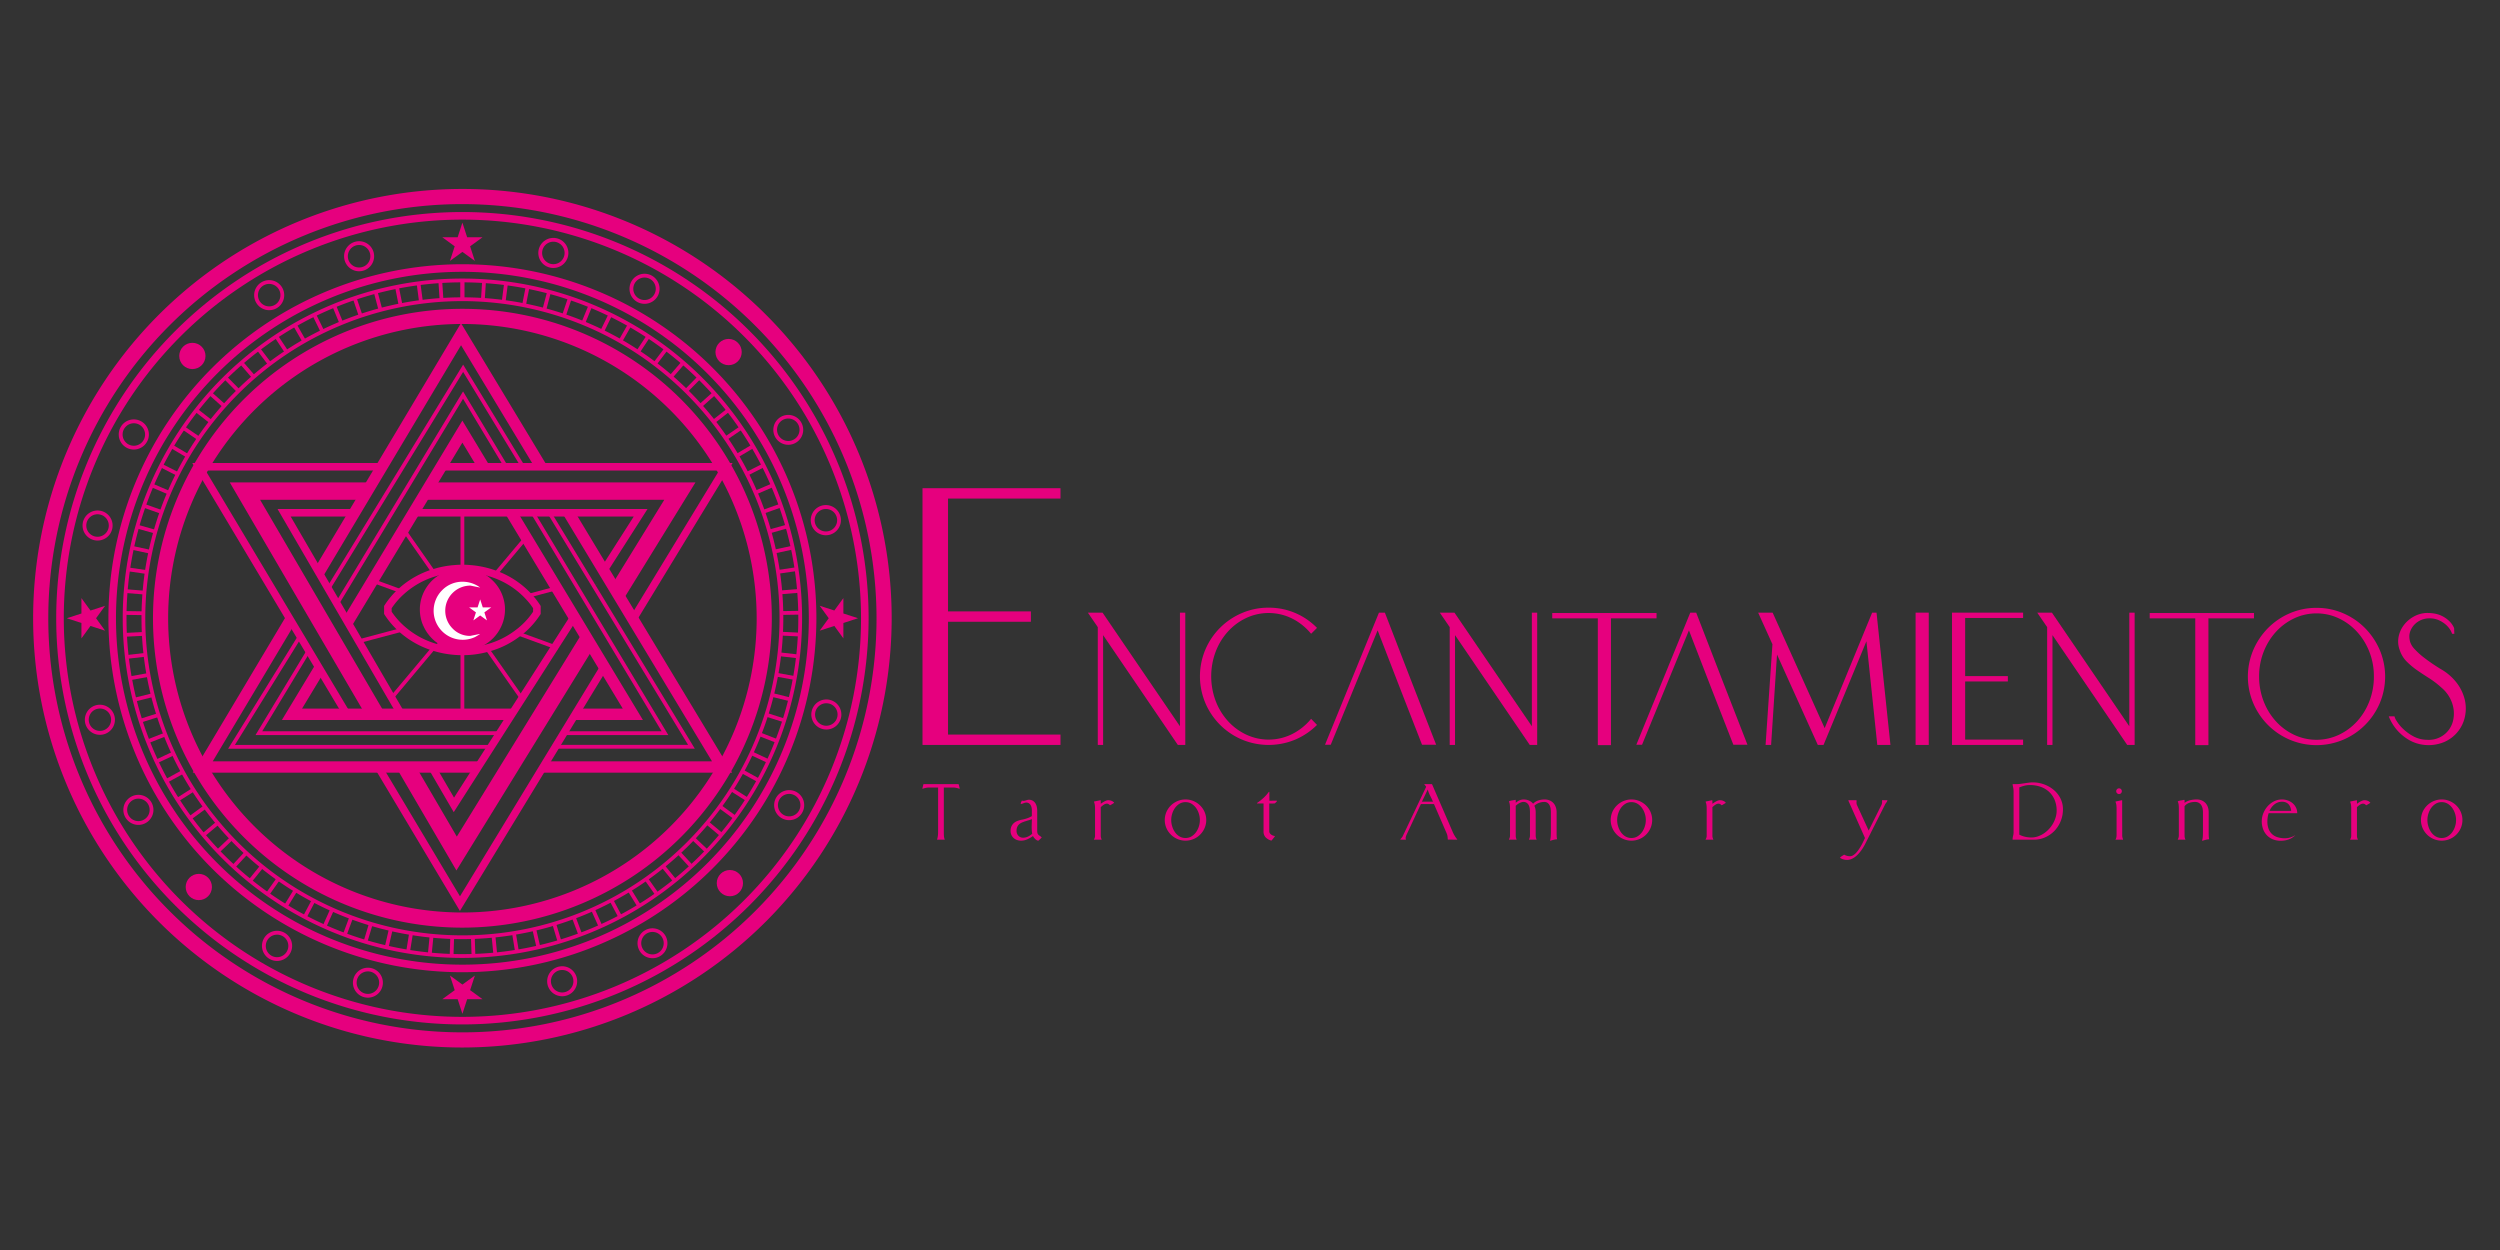 <svg id="Capa_1" data-name="Capa 1" xmlns="http://www.w3.org/2000/svg" viewBox="0 0 400 200"><rect x="0" y="0" width="400" height="200" fill="#333333" stroke="none"/><title>Encantamientos</title><polygon points="95.202 93.545 95.202 93.533 96.414 93.533 95.202 93.545" fill="#e6007e"/><path d="M73.985,148.424a49.506,49.506,0,1,1,49.506-49.506A49.562,49.562,0,0,1,73.985,148.424Zm0-96.587a47.081,47.081,0,1,0,47.082,47.082A47.135,47.135,0,0,0,73.985,51.836Z" fill="#e6007e"/><path d="M73.985,150.263A51.345,51.345,0,1,1,125.33,98.918,51.403,51.403,0,0,1,73.985,150.263Zm0-102.084a50.739,50.739,0,1,0,50.739,50.739A50.796,50.796,0,0,0,73.985,48.179Z" fill="#e6007e"/><path d="M73.985,153.267a54.349,54.349,0,1,1,54.349-54.349A54.41,54.41,0,0,1,73.985,153.267Zm0-108.092a53.743,53.743,0,1,0,53.743,53.743A53.803,53.803,0,0,0,73.985,45.175Z" fill="#e6007e"/><path d="M73.985,155.557a56.639,56.639,0,1,1,56.639-56.639A56.703,56.703,0,0,1,73.985,155.557Zm0-112.066a55.427,55.427,0,1,0,55.427,55.427A55.49,55.49,0,0,0,73.985,43.491Z" fill="#e6007e"/><path d="M73.985,163.909a64.991,64.991,0,1,1,64.992-64.991A65.064,65.064,0,0,1,73.985,163.909Zm0-128.77a63.779,63.779,0,1,0,63.779,63.779A63.851,63.851,0,0,0,73.985,35.139Z" fill="#e6007e"/><path d="M73.985,167.601a68.684,68.684,0,1,1,68.684-68.683A68.761,68.761,0,0,1,73.985,167.601Zm0-134.943a66.259,66.259,0,1,0,66.259,66.26A66.334,66.334,0,0,0,73.985,32.659Z" fill="#e6007e"/><polygon points="111.172 119.789 88.862 119.789 88.862 119.183 110.096 119.183 87.633 82.199 88.151 81.884 111.172 119.789" fill="#e6007e"/><rect x="73.682" y="44.872" width="0.606" height="3.004" fill="#e6007e"/><rect x="73.682" y="44.872" width="0.606" height="3.004" fill="#e6007e"/><rect x="75.884" y="46.181" width="3.004" height="0.606" transform="matrix(0.064, -0.998, 0.998, 0.064, 26.011, 120.713)" fill="#e6007e"/><rect x="79.27" y="46.511" width="3.004" height="0.606" transform="translate(23.941 120.882) rotate(-82.597)" fill="#e6007e"/><rect x="82.628" y="47.06" width="3.004" height="0.606" transform="translate(21.384 120.739) rotate(-78.844)" fill="#e6007e"/><rect x="85.944" y="47.825" width="3.003" height="0.606" transform="matrix(0.256, -0.967, 0.967, 0.256, 18.548, 120.35)" fill="#e6007e"/><rect x="89.203" y="48.803" width="3.004" height="0.606" transform="translate(15.261 119.441) rotate(-71.423)" fill="#e6007e"/><rect x="92.392" y="49.989" width="3.004" height="0.606" transform="translate(11.784 118.139) rotate(-67.742)" fill="#e6007e"/><rect x="95.497" y="51.38" width="3.003" height="0.606" transform="translate(8.066 116.264) rotate(-64.036)" fill="#e6007e"/><rect x="98.506" y="52.968" width="3.004" height="0.607" transform="translate(4.167 113.719) rotate(-60.283)" fill="#e6007e"/><rect x="101.406" y="54.748" width="3.004" height="0.606" transform="translate(0.259 110.584) rotate(-56.558)" fill="#e6007e"/><rect x="104.184" y="56.712" width="3.004" height="0.606" transform="translate(-3.572 106.844) rotate(-52.861)" fill="#e6007e"/><polygon points="107.579 60.489 107.121 60.093 109.085 57.82 109.543 58.217 107.579 60.489" fill="#e6007e"/><rect x="109.332" y="61.158" width="3.003" height="0.606" transform="translate(-10.704 97.381) rotate(-45.475)" fill="#e6007e"/><rect x="111.679" y="63.621" width="3.004" height="0.606" transform="translate(-13.823 91.608) rotate(-41.754)" fill="#e6007e"/><rect x="113.861" y="66.232" width="3.004" height="0.606" transform="translate(-16.503 85.158) rotate(-38.013)" fill="#e6007e"/><rect x="115.871" y="68.977" width="3.004" height="0.607" transform="translate(-18.624 78.289) rotate(-34.342)" fill="#e6007e"/><rect x="117.698" y="71.848" width="3.004" height="0.607" transform="translate(-20.129 70.77) rotate(-30.619)" fill="#e6007e"/><rect x="119.335" y="74.83" width="3.004" height="0.607" transform="translate(-20.921 62.838) rotate(-26.915)" fill="#e6007e"/><rect x="120.776" y="77.912" width="3.004" height="0.607" transform="translate(-20.93 54.529) rotate(-23.213)" fill="#e6007e"/><rect x="122.015" y="81.082" width="3.004" height="0.607" transform="translate(-20.08 45.889) rotate(-19.496)" fill="#e6007e"/><rect x="123.046" y="84.324" width="3.004" height="0.606" transform="translate(-18.292 36.974) rotate(-15.746)" fill="#e6007e"/><rect x="123.865" y="87.627" width="3.004" height="0.607" transform="translate(-15.6 28.124) rotate(-12.056)" fill="#e6007e"/><polygon points="124.528 91.797 124.44 91.197 127.412 90.76 127.5 91.36 124.528 91.797" fill="#e6007e"/><rect x="124.854" y="94.356" width="3.004" height="0.606" transform="translate(-7.343 10.69) rotate(-4.708)" fill="#e6007e"/><rect x="125.02" y="97.755" width="3.004" height="0.606" transform="translate(-1.516 1.989) rotate(-0.895)" fill="#e6007e"/><rect x="126.165" y="99.958" width="0.606" height="3.004" transform="translate(18.997 222.86) rotate(-87.222)" fill="#e6007e"/><rect x="125.889" y="103.349" width="0.607" height="3.004" transform="translate(7.743 218.377) rotate(-83.507)" fill="#e6007e"/><rect x="125.396" y="106.716" width="0.606" height="3.004" transform="translate(-3.053 212.785) rotate(-79.808)" fill="#e6007e"/><rect x="124.686" y="110.043" width="0.606" height="3.004" transform="translate(-13.311 206.086) rotate(-76.103)" fill="#e6007e"/><rect x="123.761" y="113.319" width="0.606" height="3.003" transform="translate(-22.925 198.306) rotate(-72.379)" fill="#e6007e"/><rect x="122.627" y="116.526" width="0.606" height="3.003" transform="translate(-31.717 189.63) rotate(-68.679)" fill="#e6007e"/><rect x="121.288" y="119.654" width="0.606" height="3.004" transform="translate(-39.642 180.039) rotate(-64.96)" fill="#e6007e"/><rect x="119.749" y="122.689" width="0.606" height="3.004" transform="matrix(0.481, -0.877, 0.877, 0.481, -46.574, 169.703)" fill="#e6007e"/><rect x="118.016" y="125.617" width="0.606" height="3.004" transform="translate(-52.444 158.719) rotate(-57.538)" fill="#e6007e"/><rect x="116.099" y="128.428" width="0.606" height="3.004" transform="translate(-57.184 147.222) rotate(-53.832)" fill="#e6007e"/><rect x="114.002" y="131.107" width="0.606" height="3.004" transform="translate(-60.748 135.288) rotate(-50.116)" fill="#e6007e"/><rect x="111.737" y="133.646" width="0.606" height="3.004" transform="matrix(0.69, -0.724, 0.724, 0.69, -63.097, 123.099)" fill="#e6007e"/><rect x="109.312" y="136.034" width="0.606" height="3.004" transform="translate(-64.21 110.772) rotate(-42.692)" fill="#e6007e"/><rect x="106.738" y="138.259" width="0.606" height="3.004" transform="translate(-64.095 98.489) rotate(-38.993)" fill="#e6007e"/><rect x="104.025" y="140.312" width="0.606" height="3.004" transform="matrix(0.816, -0.577, 0.577, 0.816, -62.739, 86.278)" fill="#e6007e"/><rect x="101.186" y="142.187" width="0.606" height="3.004" transform="translate(-60.206 74.398) rotate(-31.57)" fill="#e6007e"/><rect x="98.23" y="143.873" width="0.606" height="3.004" transform="translate(-56.504 62.876) rotate(-27.853)" fill="#e6007e"/><rect x="95.172" y="145.364" width="0.606" height="3.004" transform="translate(-51.724 51.905) rotate(-24.146)" fill="#e6007e"/><rect x="92.023" y="146.655" width="0.607" height="3.004" transform="translate(-45.924 41.567) rotate(-20.438)" fill="#e6007e"/><rect x="88.799" y="147.739" width="0.606" height="3.004" transform="translate(-39.17 31.945) rotate(-16.721)" fill="#e6007e"/><rect x="85.509" y="148.611" width="0.606" height="3.004" transform="translate(-31.602 23.182) rotate(-13.015)" fill="#e6007e"/><rect x="82.171" y="149.269" width="0.606" height="3.004" transform="translate(-23.279 15.308) rotate(-9.299)" fill="#e6007e"/><rect x="78.797" y="149.71" width="0.607" height="3.003" transform="translate(-14.346 8.419) rotate(-5.587)" fill="#e6007e"/><rect x="75.402" y="149.932" width="0.606" height="3.004" transform="translate(-4.913 2.557) rotate(-1.875)" fill="#e6007e"/><rect x="70.801" y="151.132" width="3.004" height="0.606" transform="translate(-81.317 218.972) rotate(-88.21)" fill="#e6007e"/><rect x="67.405" y="150.913" width="3.004" height="0.607" transform="translate(-88.311 205.04) rotate(-84.401)" fill="#e6007e"/><rect x="64.031" y="150.475" width="3.004" height="0.606" transform="translate(-93.799 191.297) rotate(-80.777)" fill="#e6007e"/><rect x="60.692" y="149.819" width="3.003" height="0.606" transform="translate(-98.06 177.014) rotate(-77.022)" fill="#e6007e"/><rect x="57.403" y="148.948" width="3.004" height="0.606" transform="translate(-100.978 162.785) rotate(-73.301)" fill="#e6007e"/><rect x="54.177" y="147.867" width="3.004" height="0.606" transform="translate(-102.605 148.857) rotate(-69.653)" fill="#e6007e"/><rect x="51.027" y="146.579" width="3.004" height="0.606" transform="translate(-102.996 134.828) rotate(-65.89)" fill="#e6007e"/><rect x="47.968" y="145.089" width="3.004" height="0.606" transform="translate(-102.207 121.301) rotate(-62.184)" fill="#e6007e"/><polygon points="45.986 145.147 45.47 144.83 47.041 142.269 47.557 142.586 45.986 145.147" fill="#e6007e"/><rect x="42.17" y="141.533" width="3.004" height="0.606" transform="translate(-97.393 95.734) rotate(-54.788)" fill="#e6007e"/><rect x="39.456" y="139.482" width="3.004" height="0.606" transform="translate(-93.476 83.705) rotate(-51.026)" fill="#e6007e"/><rect x="36.88" y="137.258" width="3.004" height="0.607" transform="translate(-88.825 72.642) rotate(-47.373)" fill="#e6007e"/><polygon points="35.078 136.432 34.66 135.993 36.834 133.92 37.252 134.359 35.078 136.432" fill="#e6007e"/><rect x="32.187" y="132.335" width="3.004" height="0.607" transform="translate(-77.285 52.559) rotate(-39.934)" fill="#e6007e"/><rect x="30.089" y="129.657" width="3.004" height="0.606" transform="matrix(0.807, -0.591, 0.591, 0.807, -70.688, 43.782)" fill="#e6007e"/><rect x="28.169" y="126.848" width="3.004" height="0.606" transform="translate(-63.639 35.822) rotate(-32.48)" fill="#e6007e"/><rect x="26.434" y="123.921" width="3.003" height="0.607" transform="translate(-56.416 28.847) rotate(-28.816)" fill="#e6007e"/><rect x="24.893" y="120.887" width="3.004" height="0.606" transform="translate(-48.855 22.594) rotate(-25.064)" fill="#e6007e"/><rect x="23.551" y="117.76" width="3.004" height="0.607" transform="translate(-41.363 17.289) rotate(-21.407)" fill="#e6007e"/><rect x="22.415" y="114.553" width="3.004" height="0.606" transform="translate(-33.647 12.629) rotate(-17.621)" fill="#e6007e"/><rect x="21.488" y="111.279" width="3.004" height="0.606" transform="translate(-26.133 8.791) rotate(-13.9)" fill="#e6007e"/><rect x="20.775" y="107.952" width="3.004" height="0.606" transform="translate(-18.881 5.681) rotate(-10.235)" fill="#e6007e"/><rect x="20.279" y="104.586" width="3.004" height="0.607" transform="matrix(0.994, -0.113, 0.113, 0.994, -11.735, 3.14)" fill="#e6007e"/><rect x="20.003" y="101.195" width="3.004" height="0.606" transform="translate(-4.934 1.172) rotate(-2.801)" fill="#e6007e"/><rect x="21.144" y="96.594" width="0.606" height="3.004" transform="translate(-76.97 118.013) rotate(-89.108)" fill="#e6007e"/><rect x="21.308" y="93.195" width="0.606" height="3.004" transform="translate(-74.514 108.644) rotate(-85.4)" fill="#e6007e"/><rect x="21.691" y="89.814" width="0.607" height="3.004" transform="translate(-71.545 99.852) rotate(-81.672)" fill="#e6007e"/><rect x="22.291" y="86.465" width="0.607" height="3.003" transform="translate(-68.149 91.742) rotate(-77.977)" fill="#e6007e"/><rect x="23.108" y="83.162" width="0.606" height="3.004" transform="translate(-64.429 84.244) rotate(-74.269)" fill="#e6007e"/><polygon points="25.756 82.206 22.923 81.206 23.124 80.634 25.957 81.635 25.756 82.206" fill="#e6007e"/><rect x="25.373" y="76.749" width="0.606" height="3.004" transform="translate(-56.367 71.082) rotate(-66.84)" fill="#e6007e"/><polygon points="28.318 76.117 25.639 74.759 25.912 74.218 28.592 75.576 28.318 76.117" fill="#e6007e"/><polygon points="29.89 73.209 27.304 71.681 27.611 71.158 30.197 72.687 29.89 73.209" fill="#e6007e"/><rect x="30.273" y="67.81" width="0.606" height="3.004" transform="translate(-43.916 55.527) rotate(-55.712)" fill="#e6007e"/><rect x="32.28" y="65.062" width="0.606" height="3.004" transform="translate(-39.929 51.252) rotate(-51.994)" fill="#e6007e"/><rect x="34.461" y="62.451" width="0.606" height="3.004" transform="translate(-36.107 47.345) rotate(-48.283)" fill="#e6007e"/><rect x="36.806" y="59.986" width="0.606" height="3.004" transform="translate(-32.48 43.735) rotate(-44.577)" fill="#e6007e"/><rect x="39.306" y="57.678" width="0.606" height="3.004" transform="translate(-29.064 40.336) rotate(-40.861)" fill="#e6007e"/><rect x="41.95" y="55.536" width="0.606" height="3.004" transform="translate(-25.871 37.095) rotate(-37.152)" fill="#e6007e"/><rect x="44.727" y="53.57" width="0.606" height="3.004" transform="translate(-22.895 33.934) rotate(-33.443)" fill="#e6007e"/><rect x="47.626" y="51.788" width="0.607" height="3.004" transform="translate(-20.119 30.786) rotate(-29.732)" fill="#e6007e"/><rect x="50.633" y="50.197" width="0.606" height="3.003" transform="translate(-17.517 27.585) rotate(-26.02)" fill="#e6007e"/><rect x="53.738" y="48.804" width="0.606" height="3.004" transform="translate(-15.047 24.269) rotate(-22.3)" fill="#e6007e"/><rect x="56.926" y="47.615" width="0.606" height="3.004" transform="translate(-12.673 20.809) rotate(-18.592)" fill="#e6007e"/><rect x="60.184" y="46.635" width="0.607" height="3.004" transform="translate(-10.337 17.157) rotate(-14.888)" fill="#e6007e"/><rect x="63.5" y="45.868" width="0.606" height="3.004" transform="translate(-7.967 13.255) rotate(-11.168)" fill="#e6007e"/><polygon points="67.055 48.348 66.665 45.369 67.266 45.291 67.656 48.27 67.055 48.348" fill="#e6007e"/><rect x="70.243" y="44.985" width="0.606" height="3.003" transform="translate(-2.891 4.716) rotate(-3.752)" fill="#e6007e"/><polygon points="51.787 92.06 50.227 91.127 73.756 51.702 87.34 74.213 85.783 75.153 73.765 55.236 51.787 92.06" fill="#e6007e"/><polygon points="76.5 123.632 30.835 123.632 45.693 98.728 47.254 99.66 34.037 121.814 76.5 121.814 76.5 123.632" fill="#e6007e"/><polygon points="117.144 123.632 86.901 123.632 86.901 121.814 113.923 121.814 90.22 82.511 91.777 81.571 117.144 123.632" fill="#e6007e"/><polygon points="101.796 99.412 100.76 98.782 115.061 75.289 70.585 75.289 70.585 74.077 117.218 74.077 101.796 99.412" fill="#e6007e"/><polygon points="73.586 145.753 60.015 123.033 61.056 122.412 73.596 143.406 96.141 106.358 97.177 106.988 73.586 145.753" fill="#e6007e"/><polygon points="54.972 114.596 30.762 74.077 61.105 74.077 61.105 75.289 32.898 75.289 56.013 113.975 54.972 114.596" fill="#e6007e"/><polygon points="54.176 96.769 53.658 96.455 74.088 62.627 81.233 74.526 80.713 74.839 74.087 63.803 54.176 96.769" fill="#e6007e"/><polygon points="79.955 117.608 40.882 117.608 49.136 103.935 49.655 104.248 41.956 117.001 79.955 117.001 79.955 117.608" fill="#e6007e"/><polygon points="106.926 117.608 90.669 117.608 90.669 117.001 105.855 117.001 84.966 82.197 85.485 81.885 106.926 117.608" fill="#e6007e"/><polygon points="81.894 115.195 45.105 115.195 50.35 106.506 51.907 107.446 48.326 113.377 81.894 113.377 81.894 115.195" fill="#e6007e"/><polygon points="102.864 115.195 92.027 115.195 92.027 113.377 99.643 113.377 81.031 82.511 82.588 81.571 102.864 115.195" fill="#e6007e"/><polygon points="56.393 99.991 54.835 99.052 73.979 67.299 78.151 74.213 76.594 75.153 73.979 70.818 56.393 99.991" fill="#e6007e"/><polygon points="58.846 114.989 36.759 77.18 58.778 77.18 58.778 79.968 41.616 79.968 61.254 113.583 58.846 114.989" fill="#e6007e"/><polygon points="73.026 139.276 63.768 123.426 66.176 122.02 73.09 133.857 92.903 101.687 95.276 103.149 73.026 139.276" fill="#e6007e"/><polygon points="99.919 95.61 97.545 94.147 106.285 79.968 68.245 79.968 68.245 77.18 111.278 77.18 99.919 95.61" fill="#e6007e"/><polygon points="72.597 129.947 68.57 123.028 69.618 122.418 72.645 127.621 91.348 98.37 92.37 99.024 72.597 129.947" fill="#e6007e"/><polygon points="63.673 114.591 44.402 81.435 56.717 81.435 56.717 82.647 46.509 82.647 64.72 113.981 63.673 114.591" fill="#e6007e"/><polygon points="97.097 91.628 96.076 90.976 101.396 82.647 66.148 82.647 66.148 81.435 103.608 81.435 97.097 91.628" fill="#e6007e"/><path d="M70.012,102.903a6.615,6.615,0,0,1-2.388-3.043h-.012a6.523,6.523,0,0,1-.436-2.34,6.39,6.39,0,0,1,.242-1.746,6.554,6.554,0,0,1,2.449-3.503,6.632,6.632,0,0,1,2.946-1.261,6.391,6.391,0,0,1,2.352,0A6.743,6.743,0,0,1,78.595,92.66v.012a6.437,6.437,0,0,1,2.097,3.685,6.114,6.114,0,0,1,.109,1.164,6.388,6.388,0,0,1-.679,2.873,6.573,6.573,0,0,1-2.606,2.788,6.814,6.814,0,0,1-3.528.97" fill="#e6007e"/><path d="M73.988,104.831a15.794,15.794,0,0,1-4.689-.706,14.471,14.471,0,0,1-5.298-2.935,13.216,13.216,0,0,1-2.45-2.806l-.097-.15V96.955l.097-.15A13.159,13.159,0,0,1,63.812,94.16a14.44,14.44,0,0,1,5.438-3.086l.099-.027a15.176,15.176,0,0,1,3.42-.64,13.245,13.245,0,0,1,2.452.001,15.505,15.505,0,0,1,4.227.92,14.248,14.248,0,0,1,5.478,3.595,12.488,12.488,0,0,1,1.488,1.883l.096.15v1.277l-.097.15a13.146,13.146,0,0,1-3.265,3.456,14.308,14.308,0,0,1-5.118,2.463A15.302,15.302,0,0,1,73.988,104.831Zm0-1.212a14.093,14.093,0,0,0,3.731-.488,13.132,13.132,0,0,0,4.703-2.262,11.975,11.975,0,0,0,2.876-2.995v-.56a11.219,11.219,0,0,0-1.25-1.556l-.005-.005a13.026,13.026,0,0,0-5.015-3.288,14.344,14.344,0,0,0-3.91-.849,11.888,11.888,0,0,0-2.249-.001,14.02,14.02,0,0,0-3.244.617l-.102.028a13.208,13.208,0,0,0-4.896,2.799,11.931,11.931,0,0,0-1.961,2.256v.559a12.045,12.045,0,0,0,2.131,2.402,13.272,13.272,0,0,0,4.86,2.691c.085.027.171.052.256.077l.449-.634a6.244,6.244,0,0,0,3.626,1.137Z" fill="#e6007e"/><polygon points="74.288 114.286 73.682 114.286 73.682 104.225 74.288 104.152 74.288 114.286" fill="#e6007e"/><polygon points="73.682 90.963 73.682 82.041 74.288 82.041 74.288 90.902 73.682 90.963" fill="#e6007e"/><rect x="80.252" y="102.871" width="0.606" height="9.339" transform="translate(-47.121 65.674) rotate(-35.01)" fill="#e6007e"/><polygon points="69.439 91.957 69.281 91.957 69.179 91.828 64.488 85.124 64.984 84.776 69.675 91.48 69.433 91.65 69.439 91.957" fill="#e6007e"/><rect x="85.659" y="99.129" width="0.606" height="6.761" transform="matrix(0.343, -0.94, 0.94, 0.343, -39.788, 148.166)" fill="#e6007e"/><rect x="61.221" y="90.765" width="0.606" height="5.729" transform="translate(-47.52 119.341) rotate(-69.959)" fill="#e6007e"/><rect x="84.393" y="94.357" width="5.246" height="0.607" transform="translate(-21.582 25.822) rotate(-15.039)" fill="#e6007e"/><rect x="57.291" y="101.364" width="7.228" height="0.607" transform="translate(-24.139 19.126) rotate(-14.931)" fill="#e6007e"/><polygon points="67.621 100.164 67.609 100.164 67.609 99.557 67.621 100.164" fill="#e6007e"/><polygon points="78.288 92.672 78.288 92.66 78.895 92.66 78.288 92.672" fill="#e6007e"/><rect x="77.817" y="88.551" width="7.95" height="0.606" transform="translate(-38.849 94.382) rotate(-49.994)" fill="#e6007e"/><rect x="61.084" y="107.152" width="10.213" height="0.606" transform="translate(-58.669 89.076) rotate(-49.994)" fill="#e6007e"/><polygon points="52.781 94.358 52.264 94.041 74.101 58.342 83.947 74.525 83.43 74.84 74.1 59.506 52.781 94.358" fill="#e6007e"/><polygon points="78.537 119.796 36.499 119.796 47.818 101.508 48.333 101.826 37.587 119.19 78.537 119.19 78.537 119.796" fill="#e6007e"/><path d="M76.831,101.424a9.218,9.218,0,0,1-.828.502,4.593,4.593,0,0,1-1.977.439,4.646,4.646,0,0,1-3.279-7.936,4.536,4.536,0,0,1,3.317-1.353,4.748,4.748,0,0,1,2.768.935l-1.556-.314a4.023,4.023,0,0,0-2.862,6.863,3.828,3.828,0,0,0,2.818,1.183Zm-1.77-4.236h1.349l.42-1.28.414,1.28h1.349l-1.092.791.414,1.287-1.086-.791-1.092.791.414-1.287Z" fill="#fff"/><path d="M70.764,37.963h2.46l.76-2.341.76,2.341h2.46L75.217,39.41l.76,2.341-1.993-1.448L71.992,41.751l.76-2.341Z" fill="#e6007e"/><path d="M134.94,95.697v2.46l2.341.76-2.341.76v2.46l-1.448-1.988-2.341.76,1.448-1.993-1.448-1.993,2.341.76Z" fill="#e6007e"/><path d="M77.206,159.874h-2.46l-.76,2.341-.76-2.341h-2.46l1.988-1.448-.76-2.341,1.993,1.448,1.993-1.448-.76,2.341Z" fill="#e6007e"/><path d="M13.029,102.139v-2.46l-2.341-.76,2.341-.76v-2.46l1.448,1.988,2.341-.76L15.37,98.918l1.448,1.993-2.341-.76Z" fill="#e6007e"/><circle cx="116.575" cy="56.328" r="2.101" fill="#e6007e"/><path d="M126.127,71.166a2.421,2.421,0,0,1-.624-.082,2.39,2.39,0,1,1,.624.082Zm-.007-4.204a1.798,1.798,0,1,0,1.56.897A1.789,1.789,0,0,0,126.12,66.962Z" fill="#e6007e"/><path d="M132.135,85.64a2.414,2.414,0,1,1,.63-.084h0A2.411,2.411,0,0,1,132.135,85.64Zm.004-4.204a1.798,1.798,0,1,0,.469,3.535h0a1.798,1.798,0,0,0-.469-3.535Z" fill="#e6007e"/><path d="M132.213,116.723a2.404,2.404,0,1,1,2.326-1.789A2.394,2.394,0,0,1,132.213,116.723Zm.001-4.202a1.799,1.799,0,1,0,.459.06A1.781,1.781,0,0,0,132.214,112.521Z" fill="#e6007e"/><path d="M126.264,131.227a2.404,2.404,0,1,1,2.091-1.21A2.387,2.387,0,0,1,126.264,131.227Zm.007-4.203a1.816,1.816,0,0,0-.475.064,1.798,1.798,0,0,0-.42,3.296h0a1.798,1.798,0,1,0,.896-3.36Z" fill="#e6007e"/><circle cx="116.781" cy="141.301" r="2.101" fill="#e6007e"/><path d="M104.4,153.314a2.416,2.416,0,0,1-.613-.079,2.393,2.393,0,1,1,.613.079Zm-.008-4.203a1.798,1.798,0,1,0,1.556.89A1.791,1.791,0,0,0,104.392,149.111Z" fill="#e6007e"/><path d="M89.945,159.401a2.408,2.408,0,0,1-2.314-1.768h0a2.4,2.4,0,1,1,2.314,1.768Zm-1.73-1.929a1.798,1.798,0,1,0,1.257-2.21,1.786,1.786,0,0,0-1.257,2.21Z" fill="#e6007e"/><path d="M58.87,159.627a2.416,2.416,0,0,1-.607-.077,2.396,2.396,0,1,1,.607.077Zm-.004-4.204a1.8,1.8,0,1,0,.451.058A1.801,1.801,0,0,0,58.867,155.423Z" fill="#e6007e"/><path d="M44.33,153.751a2.413,2.413,0,1,1,.647-.089A2.397,2.397,0,0,1,44.33,153.751Zm.006-4.205a1.802,1.802,0,1,0,.883.234A1.799,1.799,0,0,0,44.336,149.547Z" fill="#e6007e"/><circle cx="31.81" cy="141.919" r="2.101" fill="#e6007e"/><path d="M22.146,131.984a2.404,2.404,0,0,1-1.228-4.473h0a2.405,2.405,0,1,1,1.228,4.473Zm-.919-3.951a1.798,1.798,0,1,0,2.463.632,1.8,1.8,0,0,0-2.463-.632Z" fill="#e6007e"/><path d="M15.982,117.57a2.407,2.407,0,1,1,.652-.09A2.417,2.417,0,0,1,15.982,117.57Zm.006-4.204a1.812,1.812,0,0,0-.488.068,1.788,1.788,0,1,0,.488-.068Z" fill="#e6007e"/><path d="M15.609,86.487a2.404,2.404,0,1,1,.592-4.735h0a2.404,2.404,0,0,1-.592,4.735Zm0-4.203a1.799,1.799,0,1,0,.443.056h0A1.811,1.811,0,0,0,15.609,82.284Z" fill="#e6007e"/><path d="M21.411,71.927a2.411,2.411,0,1,1,.658-.092A2.43,2.43,0,0,1,21.411,71.927Zm.006-4.204a1.798,1.798,0,1,0,.874.228A1.8,1.8,0,0,0,21.417,67.724Z" fill="#e6007e"/><circle cx="30.78" cy="56.952" r="2.101" fill="#e6007e"/><path d="M43.076,49.63a2.405,2.405,0,1,1,2.059-3.64h0a2.406,2.406,0,0,1-2.059,3.64Zm-.008-4.204a1.798,1.798,0,1,0,1.547.876h0a1.789,1.789,0,0,0-1.105-.821A1.812,1.812,0,0,0,43.068,45.425Z" fill="#e6007e"/><path d="M57.458,43.403a2.404,2.404,0,1,1,2.311-3.065v.001a2.406,2.406,0,0,1-2.311,3.064Zm.002-4.204a1.8,1.8,0,1,0,.871.227A1.801,1.801,0,0,0,57.461,39.199Z" fill="#e6007e"/><path d="M88.537,42.876a2.405,2.405,0,1,1,2.333-1.824h0A2.409,2.409,0,0,1,88.537,42.876Zm.001-4.203a1.798,1.798,0,1,0,1.744,2.233h0a1.798,1.798,0,0,0-1.744-2.233Z" fill="#e6007e"/><path d="M103.122,48.611a2.405,2.405,0,1,1,2.108-1.242h0a2.391,2.391,0,0,1-1.439,1.147A2.419,2.419,0,0,1,103.122,48.611Zm.007-4.203a1.798,1.798,0,1,0,1.57,2.668h0a1.801,1.801,0,0,0-.704-2.444A1.782,1.782,0,0,0,103.129,44.407Z" fill="#e6007e"/><path d="M148.252,78.113h21.427V79.77H151.685V97.823h13.258V99.48H151.685v18.053h17.994V119.19H147.601V78.113Z" fill="#e6007e"/><path d="M188.791,116.201V98.022h.854V119.19h-1.19l-11.957-17.569V119.19h-.854V100.34l-1.586-2.318h2.349Z" fill="#e6007e"/><path d="M202.974,97.229a10.685,10.685,0,0,1,4.27.854,10.808,10.808,0,0,1,3.478,2.379l-.946.945a9.36,9.36,0,0,0-3.035-2.44,8.445,8.445,0,0,0-7.336-.092,9.308,9.308,0,0,0-2.928,2.166,10.216,10.216,0,0,0-1.967,3.218,11.242,11.242,0,0,0,0,7.9,10.203,10.203,0,0,0,1.967,3.218,9.293,9.293,0,0,0,2.928,2.166,8.445,8.445,0,0,0,7.336-.092,9.353,9.353,0,0,0,3.035-2.44l.946.976a11.047,11.047,0,0,1-3.478,2.349,11.051,11.051,0,0,1-8.556-.015,11.032,11.032,0,0,1-5.826-5.826,10.993,10.993,0,0,1,0-8.571,11.032,11.032,0,0,1,5.826-5.826A10.623,10.623,0,0,1,202.974,97.229Z" fill="#e6007e"/><path d="M229.785,119.16h-2.257q-1.8-4.606-3.568-9.151t-3.538-9.15L212.917,119.16h-.915l8.632-21.138h.946q2.044,5.307,4.087,10.569T229.785,119.16Z" fill="#e6007e"/><path d="M245.097,116.201V98.022h.854V119.19h-1.189l-11.957-17.569V119.19h-.854V100.34l-1.586-2.318h2.349Z" fill="#e6007e"/><path d="M257.755,98.083h7.29v.854h-7.29V119.22h-2.105V98.937h-7.29v-.854h9.395Z" fill="#e6007e"/><path d="M279.594,119.16h-2.257q-1.8-4.606-3.568-9.151t-3.539-9.15L262.727,119.16h-.915l8.632-21.138h.946q2.043,5.307,4.087,10.569T279.594,119.16Z" fill="#e6007e"/><path d="M283.591,103.085l-2.288-5.063h2.318l8.327,18.484,7.595-18.484h.701l2.227,21.168h-2.105l-1.738-16.593-6.192,14.976-.671,1.617h-.915l-6.527-14.458-.946,14.458h-.884Z" fill="#e6007e"/><path d="M308.601,98.022V119.19h-2.105V98.022Z" fill="#e6007e"/><path d="M312.657,98.022h11.041v.854h-9.273v9.303h6.832v.854h-6.832v9.303h9.273v.854h-11.377V98.022Z" fill="#e6007e"/><path d="M340.689,116.201V98.022h.854V119.19h-1.189l-11.957-17.569V119.19h-.854V100.34l-1.586-2.318h2.349Z" fill="#e6007e"/><path d="M353.347,98.083h7.29v.854h-7.29V119.22h-2.105V98.937h-7.29v-.854h9.395Z" fill="#e6007e"/><path d="M370.641,97.259a10.624,10.624,0,0,1,4.286.87,11.042,11.042,0,0,1,3.477,2.364,11.357,11.357,0,0,1,2.349,3.493,10.925,10.925,0,0,1,0,8.541,11.033,11.033,0,0,1-5.826,5.826,11.001,11.001,0,0,1-8.571,0,11.034,11.034,0,0,1-5.826-5.826,10.92,10.92,0,0,1,0-8.541,11.348,11.348,0,0,1,2.349-3.493,11.03,11.03,0,0,1,3.477-2.364A10.623,10.623,0,0,1,370.641,97.259Zm0,.885a8.251,8.251,0,0,0-3.569.793,9.308,9.308,0,0,0-2.928,2.166,10.249,10.249,0,0,0-1.967,3.203,10.687,10.687,0,0,0-.717,3.934,10.813,10.813,0,0,0,.717,3.95,10.203,10.203,0,0,0,1.967,3.218,9.293,9.293,0,0,0,2.928,2.166,8.427,8.427,0,0,0,7.138,0,9.302,9.302,0,0,0,2.928-2.166,10.219,10.219,0,0,0,1.967-3.218,10.821,10.821,0,0,0,.717-3.95,10.695,10.695,0,0,0-.717-3.934,10.265,10.265,0,0,0-1.967-3.203,9.317,9.317,0,0,0-2.928-2.166A8.254,8.254,0,0,0,370.641,98.144Z" fill="#e6007e"/><path d="M392.328,101.407a2.36,2.36,0,0,0-.336-.702,3.789,3.789,0,0,0-.717-.808,4.484,4.484,0,0,0-1.083-.671,3.44,3.44,0,0,0-1.434-.29,3.393,3.393,0,0,0-1.403.274,3.256,3.256,0,0,0-1.022.702,3.06,3.06,0,0,0-.625.93,2.459,2.459,0,0,0-.214.961,3.313,3.313,0,0,0,.138.93,2.979,2.979,0,0,0,.656,1.068,11.591,11.591,0,0,0,1.495,1.373,29.603,29.603,0,0,0,2.684,1.845,8.529,8.529,0,0,1,2.623,2.257,7.25,7.25,0,0,1,1.266,2.638,6.133,6.133,0,0,1,.046,2.685,5.686,5.686,0,0,1-3.111,4.026,6.464,6.464,0,0,1-4.422.366,6.27,6.27,0,0,1-1.724-.778,7.644,7.644,0,0,1-1.647-1.433,7.511,7.511,0,0,1-1.296-2.166h.915a2.351,2.351,0,0,0,.35.747,6.217,6.217,0,0,0,1.022,1.25,7.564,7.564,0,0,0,1.632,1.19,4.654,4.654,0,0,0,2.181.564,3.971,3.971,0,0,0,4.148-2.897,5.01,5.01,0,0,0-.045-2.76,5.556,5.556,0,0,0-1.754-2.669,14.38,14.38,0,0,0-2.029-1.556q-1.022-.641-1.937-1.281a11.633,11.633,0,0,1-1.647-1.388,4.721,4.721,0,0,1-1.098-1.846,3.866,3.866,0,0,1-.168-2.059,4.5,4.5,0,0,1,.808-1.846,5.025,5.025,0,0,1,1.525-1.357,4.682,4.682,0,0,1,1.982-.625,6.857,6.857,0,0,1,1.357.076,4.417,4.417,0,0,1,1.296.412,4.661,4.661,0,0,1,1.113.777,3.598,3.598,0,0,1,.809,1.144l.03.915Z" fill="#e6007e"/><path d="M153.337,125.463l.051.022.163.65-.015.052-.044.007a4.734,4.734,0,0,0-.502-.137,2.45,2.45,0,0,0-.517-.055h-1.461v7.162c0,.079.001.169.003.273s.007.206.015.31a2.308,2.308,0,0,0,.041.299.989.989,0,0,0,.081.247v.044l-.015.015h-1.152a.084.084,0,0,1-.026-.007.085.085,0,0,0-.026-.007v-.044a1.277,1.277,0,0,0,.074-.251c.02-.099.037-.199.052-.303s.024-.206.03-.31.007-.192.007-.266v-7.162h-1.44a2.398,2.398,0,0,0-.513.055,4.795,4.795,0,0,0-.498.137l-.052-.007-.007-.052.155-.65.052-.022Z" fill="#e6007e"/><path d="M165.098,129.672a2.275,2.275,0,0,0-.044-.443,1.327,1.327,0,0,0-.151-.406.88.88,0,0,0-.285-.299.788.788,0,0,0-.435-.114.713.713,0,0,0-.21.033c-.071.022-.142.047-.21.074s-.135.052-.199.074a.554.554,0,0,1-.185.033.059.059,0,0,1-.066-.066.344.344,0,0,1,.018-.096.983.983,0,0,1,.048-.122c.019-.042.04-.082.059-.122s.035-.071.044-.096l.059-.029a.49.49,0,0,0,.206.044.911.911,0,0,0,.218-.026q.107-.026.21-.059c.069-.022.139-.043.21-.063a.819.819,0,0,1,.218-.029,1.213,1.213,0,0,1,.635.155,1.264,1.264,0,0,1,.417.402,1.726,1.726,0,0,1,.229.565,2.99,2.99,0,0,1,.07.642V132.89a1.449,1.449,0,0,0,.048.432.592.592,0,0,0,.14.236,1.318,1.318,0,0,0,.225.177,2.144,2.144,0,0,1,.31.255c-.019.019-.055.058-.107.114s-.108.115-.17.174-.118.112-.17.159-.087.07-.107.07a.484.484,0,0,1-.248-.078,1.382,1.382,0,0,1-.247-.192,1.92,1.92,0,0,1-.21-.24,1.182,1.182,0,0,1-.137-.229,5.721,5.721,0,0,1-.9.517,2.39,2.39,0,0,1-1.012.222,1.938,1.938,0,0,1-.65-.107,1.581,1.581,0,0,1-.531-.31,1.465,1.465,0,0,1-.362-.491,1.511,1.511,0,0,1-.133-.643,1.763,1.763,0,0,1,.147-.757,1.536,1.536,0,0,1,.402-.528,1.97,1.97,0,0,1,.598-.339,4.625,4.625,0,0,1,.734-.2,5.707,5.707,0,0,0,.787-.21,4.002,4.002,0,0,0,.734-.343Zm.059,3.721a4.14,4.14,0,0,1-.07-.524q-.019-.266-.019-.532,0-.325.015-.639t.015-.639a4.619,4.619,0,0,1-.539.192q-.281.081-.55.167a4.756,4.756,0,0,0-.517.195,1.651,1.651,0,0,0-.436.281,1.211,1.211,0,0,0-.299.424,1.567,1.567,0,0,0-.111.624,1.167,1.167,0,0,0,.078.428,1.051,1.051,0,0,0,.218.347,1.027,1.027,0,0,0,.332.232,1.048,1.048,0,0,0,.428.085,1.79,1.79,0,0,0,.783-.188A2.618,2.618,0,0,0,165.157,133.392Z" fill="#e6007e"/><path d="M176.121,133.725a1.169,1.169,0,0,0,.14.568v.044a.06.06,0,0,0-.022.007.056.056,0,0,1-.022.007H175.08a.055.055,0,0,1-.022-.007.056.056,0,0,0-.022-.007v-.044a1.013,1.013,0,0,0,.17-.568V129.339a4.314,4.314,0,0,0-.033-.532,1.913,1.913,0,0,0-.137-.509v-.015l.044-.044.989-.206.037.015a2.694,2.694,0,0,1,.015.281v.28q.118-.089.266-.188c.098-.067.199-.128.303-.185a2.246,2.246,0,0,1,.317-.144.922.922,0,0,1,.317-.059,1.404,1.404,0,0,1,.502.092,1.03,1.03,0,0,1,.414.284l.015.044-.015.022-.598.362h-.059a.864.864,0,0,0-.21-.177.508.508,0,0,0-.269-.074.728.728,0,0,0-.281.055,1.528,1.528,0,0,0-.255.137,2.334,2.334,0,0,0-.233.177q-.111.096-.214.184Z" fill="#e6007e"/><path d="M189.684,127.914a3.212,3.212,0,0,1,1.281.258,3.408,3.408,0,0,1,1.056.705,3.313,3.313,0,0,1,.716,1.048,3.26,3.26,0,0,1,0,2.562,3.382,3.382,0,0,1-.712,1.052,3.316,3.316,0,0,1-1.056.709,3.318,3.318,0,0,1-2.569,0,3.351,3.351,0,0,1-1.776-1.757,3.278,3.278,0,0,1,0-2.569,3.32,3.32,0,0,1,.716-1.045,3.396,3.396,0,0,1,1.06-.705A3.235,3.235,0,0,1,189.684,127.914Zm0,.428a1.804,1.804,0,0,0-.975.266,2.466,2.466,0,0,0-.72.68,3.148,3.148,0,0,0-.443.924,3.365,3.365,0,0,0,0,1.996,3.251,3.251,0,0,0,.439.928,2.35,2.35,0,0,0,.716.68,1.842,1.842,0,0,0,.982.263,1.807,1.807,0,0,0,.975-.267,2.462,2.462,0,0,0,.72-.68,3.223,3.223,0,0,0,.447-.924,3.297,3.297,0,0,0,0-1.996,3.224,3.224,0,0,0-.447-.924,2.463,2.463,0,0,0-.72-.68A1.805,1.805,0,0,0,189.684,128.343Z" fill="#e6007e"/><path d="M203.084,133.008a.535.535,0,0,0,.081.291.84.84,0,0,0,.207.225,1.176,1.176,0,0,0,.568.229l.037.03v.044l-.51.643-.066.022a2.008,2.008,0,0,1-.902-.517,1.345,1.345,0,0,1-.331-.967v-4.452h-.997l-.059-.022.015-.059a8.186,8.186,0,0,0,1.028-.805,6.261,6.261,0,0,0,.861-.975l.045-.015.037.044.007,1.395c.153,0,.305-.003.458-.007s.305-.007.458-.007c.054,0,.107.002.159.004a.66.66,0,0,1,.151.026.691.691,0,0,1-.159.222c-.071.069-.137.13-.195.185q-.222.022-.447.022t-.447-.007Z" fill="#e6007e"/><path d="M224.074,134.338l-.022-.015v-.044q.103-.118.214-.24a1.022,1.022,0,0,0,.177-.27l3.743-7.877a1.188,1.188,0,0,0-.14-.207l-.163-.192v-.007l.022-.022h1.196l.03.022,3.337,7.708a4.725,4.725,0,0,0,.686,1.1l.015.044a.058.058,0,0,0-.022.007.056.056,0,0,1-.022.007q-.376,0-.738-.011t-.738-.003q-.015-.259-.044-.506a1.695,1.695,0,0,0-.133-.483l-2.038-4.703h-2.09l-2.281,4.888a2.67,2.67,0,0,0-.107.262.849.849,0,0,0-.048.285.872.872,0,0,0,.007.114,1.041,1.041,0,0,0,.022.114l-.007.03-.015.015Zm5.205-6.069q-.214-.48-.458-.957a4.8,4.8,0,0,1-.377-.993l-.938,1.949Z" fill="#e6007e"/><path d="M242.517,133.666a2.013,2.013,0,0,0,.026.321.942.942,0,0,0,.107.306v.044a.056.056,0,0,0-.022.007.056.056,0,0,1-.022.007h-1.123a.056.056,0,0,1-.022-.007.059.059,0,0,0-.022-.007v-.044a1.232,1.232,0,0,0,.162-.627V129.28a4.665,4.665,0,0,0-.029-.52,1.818,1.818,0,0,0-.133-.506v-.044a2.009,2.009,0,0,1,.499-.141q.256-.037.513-.096l.044.015.022.029.007.436a2.099,2.099,0,0,1,.587-.395,1.666,1.666,0,0,1,.69-.144,2.053,2.053,0,0,1,.827.173,1.774,1.774,0,0,1,.672.506,1.928,1.928,0,0,1,.834-.524,3.235,3.235,0,0,1,.982-.155,2.104,2.104,0,0,1,.82.151,1.688,1.688,0,0,1,.609.424,1.898,1.898,0,0,1,.38.65,2.45,2.45,0,0,1,.133.819v3.396c0,.147.004.295.011.443a2.368,2.368,0,0,0,.062.436l-.007.03-.044.029a2.639,2.639,0,0,0-.513.081q-.255.067-.506.148l-.03-.007-.015-.044a3.859,3.859,0,0,0,.107-.727q.018-.365.018-.735v-3.049a3.99,3.99,0,0,0-.041-.554,1.867,1.867,0,0,0-.154-.532,1.081,1.081,0,0,0-.32-.402.859.859,0,0,0-.538-.159,2.43,2.43,0,0,0-.857.155,2.075,2.075,0,0,0-.733.465,2.17,2.17,0,0,1,.163.498,2.75,2.75,0,0,1,.051.528v3.707a2.013,2.013,0,0,0,.026.321.869.869,0,0,0,.115.306v.044l-.037.015h-1.144l-.03-.015v-.044a1.202,1.202,0,0,0,.118-.306,1.427,1.427,0,0,0,.037-.321v-3.707a4.476,4.476,0,0,0-.037-.557,1.795,1.795,0,0,0-.148-.532,1.046,1.046,0,0,0-.318-.399.881.881,0,0,0-.548-.159,1.068,1.068,0,0,0-.333.056,1.945,1.945,0,0,0-.334.144,2.374,2.374,0,0,0-.308.199,2.653,2.653,0,0,0-.255.221Z" fill="#e6007e"/><path d="M261.034,127.914a3.212,3.212,0,0,1,1.281.258,3.408,3.408,0,0,1,1.056.705,3.313,3.313,0,0,1,.716,1.048,3.26,3.26,0,0,1,0,2.562,3.382,3.382,0,0,1-.712,1.052,3.316,3.316,0,0,1-1.056.709,3.318,3.318,0,0,1-2.569,0,3.351,3.351,0,0,1-1.776-1.757,3.278,3.278,0,0,1,0-2.569,3.32,3.32,0,0,1,.716-1.045,3.396,3.396,0,0,1,1.06-.705A3.235,3.235,0,0,1,261.034,127.914Zm0,.428a1.804,1.804,0,0,0-.975.266,2.465,2.465,0,0,0-.72.68,3.151,3.151,0,0,0-.443.924,3.368,3.368,0,0,0,0,1.996,3.254,3.254,0,0,0,.44.928,2.35,2.35,0,0,0,.716.68,1.842,1.842,0,0,0,.982.263,1.806,1.806,0,0,0,.975-.267,2.463,2.463,0,0,0,.72-.68,3.22,3.22,0,0,0,.447-.924,3.295,3.295,0,0,0,0-1.996,3.221,3.221,0,0,0-.447-.924,2.463,2.463,0,0,0-.72-.68A1.805,1.805,0,0,0,261.034,128.343Z" fill="#e6007e"/><path d="M273.985,133.725a1.169,1.169,0,0,0,.14.568v.044a.06.06,0,0,0-.022.007.056.056,0,0,1-.022.007h-1.137a.054.054,0,0,1-.022-.007.056.056,0,0,0-.022-.007v-.044a1.013,1.013,0,0,0,.17-.568V129.339a4.314,4.314,0,0,0-.033-.532,1.92,1.92,0,0,0-.137-.509v-.015l.044-.044.989-.206.037.015a2.693,2.693,0,0,1,.015.281v.28q.118-.089.266-.188c.098-.067.199-.128.303-.185a2.246,2.246,0,0,1,.317-.144.922.922,0,0,1,.317-.059,1.404,1.404,0,0,1,.502.092,1.03,1.03,0,0,1,.414.284l.015.044-.015.022-.598.362h-.059a.864.864,0,0,0-.21-.177.508.508,0,0,0-.269-.074.727.727,0,0,0-.281.055,1.529,1.529,0,0,0-.255.137,2.333,2.333,0,0,0-.232.177q-.111.096-.214.184Z" fill="#e6007e"/><path d="M301.117,128.091l.022-.044.029-.015h.79l.037.022a.929.929,0,0,1-.181.358,1.742,1.742,0,0,0-.218.344l-3.182,6.305q-.133.258-.306.546a6.372,6.372,0,0,1-.846,1.103,3.554,3.554,0,0,1-.521.45,2.577,2.577,0,0,1-.58.31,1.752,1.752,0,0,1-.627.115,2.193,2.193,0,0,1-.58-.078,1.712,1.712,0,0,1-.528-.247l-.015-.044a1.501,1.501,0,0,1,.31-.251q.17-.104.332-.214h.03a1.793,1.793,0,0,0,.915.244.972.972,0,0,0,.521-.159,2.346,2.346,0,0,0,.487-.414,4.65,4.65,0,0,0,.443-.572q.21-.317.388-.642t.317-.62q.14-.295.244-.502l-2.658-5.981v-.052l.037-.022h1.226l.022.015h.015a.125.125,0,0,1,.007.059v.111c0,.04-.002.077-.004.114s-.003.061-.003.07a1.198,1.198,0,0,0,.018.21.942.942,0,0,0,.062.21l1.868,4.068,2.03-4.075a1.082,1.082,0,0,0,.118-.502A1.099,1.099,0,0,0,301.117,128.091Z" fill="#e6007e"/><path d="M322.07,134.352a.12.12,0,0,1-.052-.015v-.044a2.127,2.127,0,0,1,.078-.554,2.201,2.201,0,0,0,.078-.576v-6.512a3.022,3.022,0,0,0-.052-.565q-.052-.269-.103-.55v-.052l.052-.022h.509a4.963,4.963,0,0,0,.672-.045q.333-.045.668-.095t.668-.095a4.953,4.953,0,0,1,.672-.045,5.155,5.155,0,0,1,1.196.141,5.39,5.39,0,0,1,1.125.402,5,5,0,0,1,.993.643,4.347,4.347,0,0,1,.79.858,4.016,4.016,0,0,1,.52,1.045,3.833,3.833,0,0,1,.189,1.211,5.003,5.003,0,0,1-.354,1.881,4.891,4.891,0,0,1-.982,1.548,4.659,4.659,0,0,1-1.488,1.053,4.504,4.504,0,0,1-1.872.388Zm1.019-.805a4.041,4.041,0,0,0,.939.339,4.438,4.438,0,0,0,.991.111,3.185,3.185,0,0,0,1.039-.173,4.103,4.103,0,0,0,.958-.476,4.64,4.64,0,0,0,.828-.713,4.8,4.8,0,0,0,.647-.886,4.673,4.673,0,0,0,.421-.997,3.695,3.695,0,0,0,.151-1.038,4.424,4.424,0,0,0-.318-1.72,3.692,3.692,0,0,0-.887-1.292,3.854,3.854,0,0,0-1.357-.812,5.11,5.11,0,0,0-1.726-.281,3.521,3.521,0,0,0-.861.107,6.286,6.286,0,0,0-.824.27Z" fill="#e6007e"/><path d="M339.687,134.293v.044a.056.056,0,0,0-.022.007.06.06,0,0,1-.022.007H338.52l-.052-.029a.33.33,0,0,0,.081-.122.99.99,0,0,0,.059-.185,1.829,1.829,0,0,0,.033-.196,1.435,1.435,0,0,0,.011-.155V129.339a4.314,4.314,0,0,0-.033-.532,1.901,1.901,0,0,0-.137-.509v-.029l.037-.03.975-.206.052.015V130.72q0,.509.004,1.004t.004.901v1.041a1.427,1.427,0,0,0,.037.321A2.116,2.116,0,0,0,339.687,134.293Zm-.643-8.158a.429.429,0,0,1,.321.133.472.472,0,0,1,0,.649.445.445,0,0,1-.639-.003.455.455,0,0,1,0-.643A.429.429,0,0,1,339.044,126.135Z" fill="#e6007e"/><path d="M349.529,133.666a2.013,2.013,0,0,0,.026.321.94.94,0,0,0,.107.306v.044a.056.056,0,0,0-.022.007.056.056,0,0,1-.022.007h-1.123a.056.056,0,0,1-.022-.007.059.059,0,0,0-.022-.007v-.044a1.231,1.231,0,0,0,.162-.627V129.28a4.689,4.689,0,0,0-.029-.52,1.822,1.822,0,0,0-.133-.506v-.044a2.011,2.011,0,0,1,.499-.141q.256-.037.512-.096l.044.015.022.029.009.436a2.475,2.475,0,0,1,.917-.425,4.457,4.457,0,0,1,1.006-.114,2.048,2.048,0,0,1,.817.155,1.76,1.76,0,0,1,.607.425,1.815,1.815,0,0,1,.377.646,2.502,2.502,0,0,1,.129.819v3.396c0,.147.004.295.011.443a2.385,2.385,0,0,0,.062.436.177.177,0,0,1-.044.059,2.682,2.682,0,0,0-.517.081q-.256.067-.502.148l-.052-.007-.007-.044a2.994,2.994,0,0,0,.114-.668q.019-.336.019-.676v-3.167a2.898,2.898,0,0,0-.063-.606,1.596,1.596,0,0,0-.211-.528,1.117,1.117,0,0,0-.392-.373,1.186,1.186,0,0,0-.6-.141,2.953,2.953,0,0,0-.921.144,1.619,1.619,0,0,0-.759.535Z" fill="#e6007e"/><path d="M362.988,130.114a4.136,4.136,0,0,0-.155.649,4.293,4.293,0,0,0-.052.665,3.333,3.333,0,0,0,.192,1.185,2.167,2.167,0,0,0,.558.842,2.334,2.334,0,0,0,.89.502,3.899,3.899,0,0,0,1.181.166,2.825,2.825,0,0,0,.868-.136,3.545,3.545,0,0,0,.801-.373,3.029,3.029,0,0,1-1.089.698,3.773,3.773,0,0,1-1.281.21,3.225,3.225,0,0,1-1.248-.233,2.722,2.722,0,0,1-.952-.646,2.875,2.875,0,0,1-.606-.985,3.537,3.537,0,0,1-.214-1.252,3.428,3.428,0,0,1,.251-1.285,3.808,3.808,0,0,1,.686-1.119,3.438,3.438,0,0,1,1.026-.79,2.79,2.79,0,0,1,1.277-.299,2.731,2.731,0,0,1,.912.155,2.458,2.458,0,0,1,.779.443,2.178,2.178,0,0,1,.542.694,2.002,2.002,0,0,1,.203.908Zm3.596-.376a2.215,2.215,0,0,0-.133-.595,1.398,1.398,0,0,0-.284-.461,1.248,1.248,0,0,0-.443-.299,1.58,1.58,0,0,0-.602-.107,1.853,1.853,0,0,0-.653.114,2.097,2.097,0,0,0-.561.314,2.456,2.456,0,0,0-.454.465,2.873,2.873,0,0,0-.333.569Z" fill="#e6007e"/><path d="M377.112,133.725a1.17,1.17,0,0,0,.14.568v.044a.06.06,0,0,0-.022.007.055.055,0,0,1-.022.007H376.071a.055.055,0,0,1-.022-.007.056.056,0,0,0-.022-.007v-.044a1.013,1.013,0,0,0,.17-.568V129.339a4.314,4.314,0,0,0-.033-.532,1.913,1.913,0,0,0-.137-.509v-.015l.044-.044.989-.206.037.015a2.694,2.694,0,0,1,.015.281v.28q.118-.089.266-.188c.098-.067.199-.128.303-.185a2.246,2.246,0,0,1,.317-.144.922.922,0,0,1,.317-.059,1.405,1.405,0,0,1,.502.092,1.031,1.031,0,0,1,.413.284l.015.044-.015.022-.598.362h-.059a.864.864,0,0,0-.21-.177.507.507,0,0,0-.269-.074.728.728,0,0,0-.281.055,1.528,1.528,0,0,0-.255.137,2.334,2.334,0,0,0-.233.177q-.111.096-.214.184Z" fill="#e6007e"/><path d="M390.675,127.914a3.211,3.211,0,0,1,1.281.258,3.406,3.406,0,0,1,1.056.705,3.313,3.313,0,0,1,.716,1.048,3.26,3.26,0,0,1,0,2.562,3.382,3.382,0,0,1-.712,1.052,3.316,3.316,0,0,1-1.056.709,3.318,3.318,0,0,1-2.569,0,3.351,3.351,0,0,1-1.776-1.757,3.278,3.278,0,0,1,0-2.569,3.32,3.32,0,0,1,.716-1.045,3.397,3.397,0,0,1,1.06-.705A3.235,3.235,0,0,1,390.675,127.914Zm0,.428a1.804,1.804,0,0,0-.975.266,2.465,2.465,0,0,0-.72.68,3.148,3.148,0,0,0-.443.924,3.365,3.365,0,0,0,0,1.996,3.251,3.251,0,0,0,.439.928,2.35,2.35,0,0,0,.716.68,1.842,1.842,0,0,0,.982.263,1.807,1.807,0,0,0,.975-.267,2.462,2.462,0,0,0,.72-.68,3.22,3.22,0,0,0,.447-.924,3.295,3.295,0,0,0,0-1.996,3.221,3.221,0,0,0-.447-.924,2.463,2.463,0,0,0-.72-.68A1.805,1.805,0,0,0,390.675,128.343Z" fill="#e6007e"/></svg>